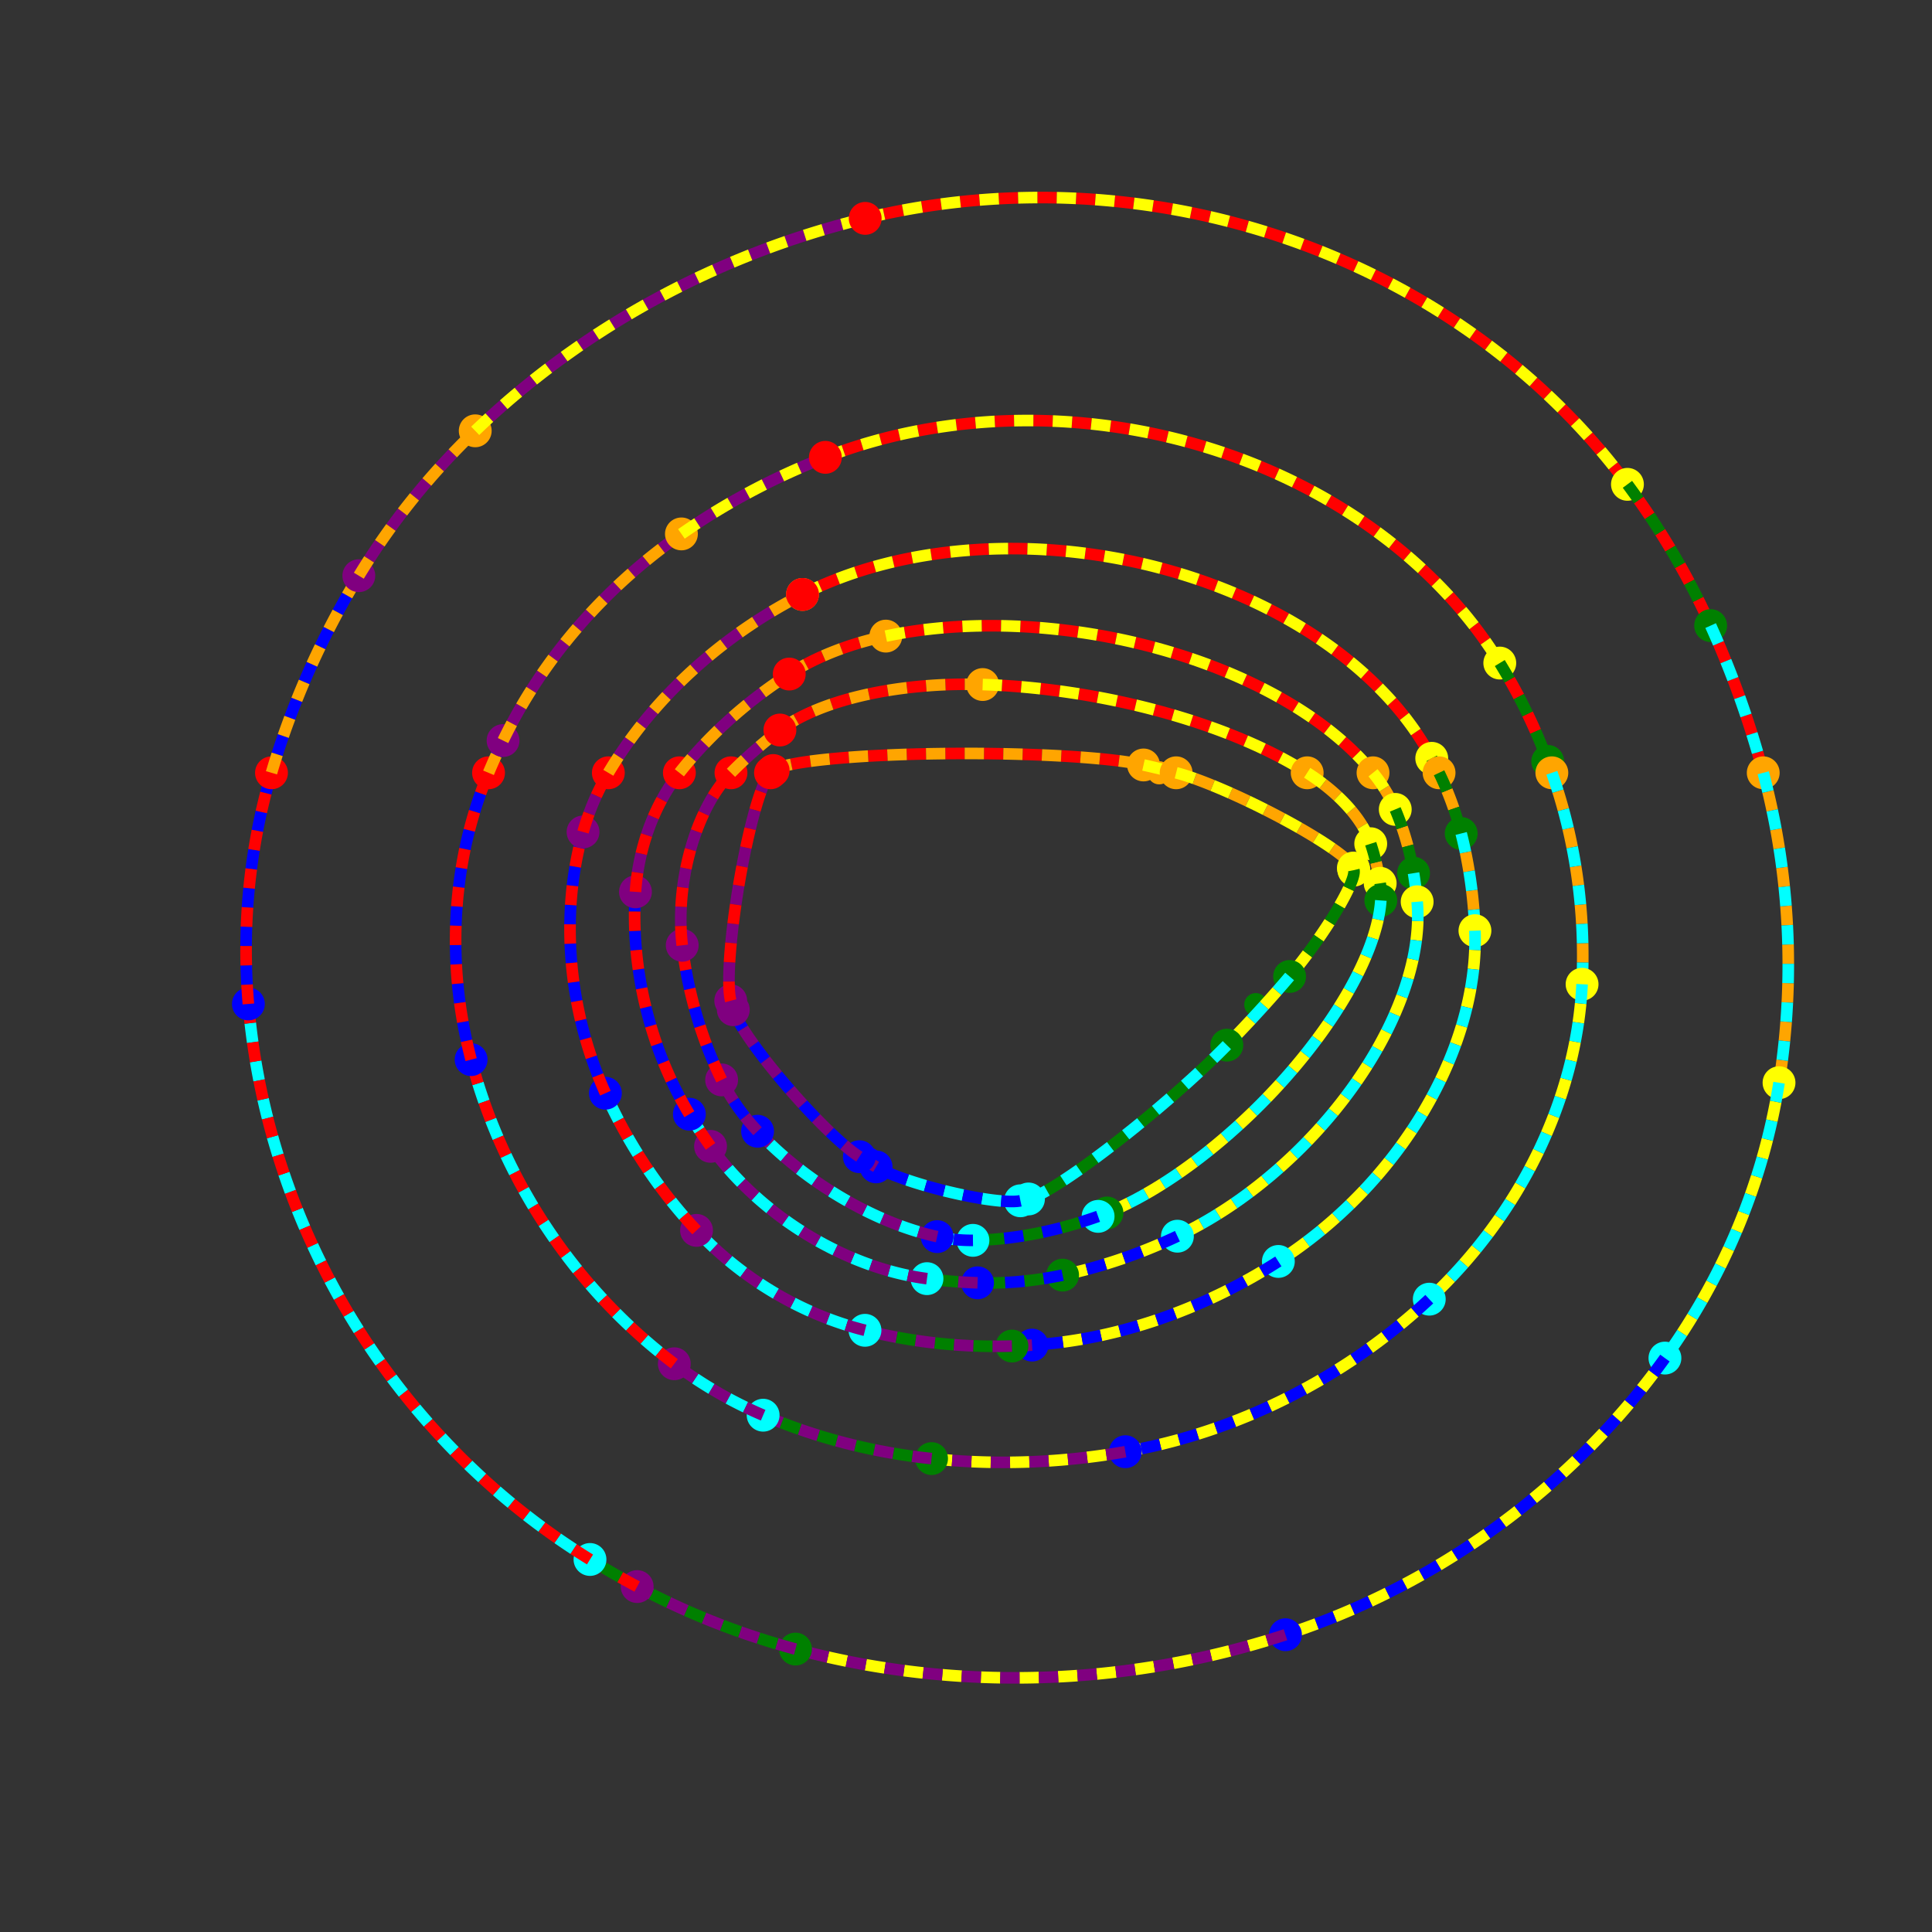 <?xml version="1.0" encoding="utf-8" ?>
<svg baseProfile="full" height="1000" version="1.1" width="1000" xmlns="http://www.w3.org/2000/svg" xmlns:ev="http://www.w3.org/2001/xml-events" xmlns:xlink="http://www.w3.org/1999/xlink"><rect width="100%" height="100%" fill="#333333" stroke="none"/><defs /><circle cx="400" cy="400" fill="red" r="5" stroke="red" stroke-width="2" /><circle cx="600" cy="400" fill="orange" r="5" stroke="orange" stroke-width="2" /><circle cx="700" cy="450" fill="yellow" r="5" stroke="yellow" stroke-width="2" /><circle cx="650" cy="520" fill="green" r="5" stroke="green" stroke-width="2" /><circle cx="530" cy="620" fill="cyan" r="5" stroke="cyan" stroke-width="2" /><circle cx="450" cy="600" fill="blue" r="5" stroke="blue" stroke-width="2" /><circle cx="380" cy="520" fill="purple" r="5" stroke="purple" stroke-width="2" /><g fill="none"><path d="M 400.196,398.824 A 100.5,10.012 0 0,1 591.891,395.945" stroke="red" stroke-dasharray="10,10" stroke-dashoffset="10" stroke-width="6" /><path d="M 400.196,398.824 A 100.5,10.012 0 0,1 591.891,395.945" stroke="orange" stroke-dasharray="10,10" stroke-dashoffset="0" stroke-width="6" /><circle cx="591.891" cy="395.945" fill="orange" r="8" stroke="orange" /><path d="M 591.891,395.945 A 156.402,36.558 9.462 0,1 608.771,400" stroke="red" stroke-dasharray="10,10" stroke-dashoffset="10" stroke-width="6" /><path d="M 591.891,395.945 A 156.402,36.558 9.462 0,1 608.771,400" stroke="yellow" stroke-dasharray="10,10" stroke-dashoffset="0" stroke-width="6" /><circle cx="608.771" cy="400" fill="orange" r="8" stroke="orange" /><path d="M 608.771,400 A 56.402,7.493 26.565 0,1 700.501,449.298" stroke="orange" stroke-dasharray="10,10" stroke-dashoffset="10" stroke-width="6" /><path d="M 608.771,400 A 56.402,7.493 26.565 0,1 700.501,449.298" stroke="yellow" stroke-dasharray="10,10" stroke-dashoffset="0" stroke-width="6" /><circle cx="700.501" cy="449.298" fill="yellow" r="8" stroke="yellow" /><path d="M 700.501,449.298 A 99.413,75.22 67.38 0,1 700.77,450.385" stroke="orange" stroke-dasharray="10,10" stroke-dashoffset="10" stroke-width="6" /><path d="M 700.501,449.298 A 99.413,75.22 67.38 0,1 700.77,450.385" stroke="green" stroke-dasharray="10,10" stroke-dashoffset="0" stroke-width="6" /><circle cx="700.77" cy="450.385" fill="yellow" r="8" stroke="yellow" /><path d="M 700.77,450.385 A 43.512,6.577 125.538 0,1 667.495,505.421" stroke="yellow" stroke-dasharray="10,10" stroke-dashoffset="10" stroke-width="6" /><path d="M 700.77,450.385 A 43.512,6.577 125.538 0,1 667.495,505.421" stroke="green" stroke-dasharray="10,10" stroke-dashoffset="0" stroke-width="6" /><circle cx="667.495" cy="505.421" fill="green" r="8" stroke="green" /><path d="M 667.495,505.421 A 121.614,18.439 135 0,1 635.027,540.962" stroke="yellow" stroke-dasharray="10,10" stroke-dashoffset="10" stroke-width="6" /><path d="M 667.495,505.421 A 121.614,18.439 135 0,1 635.027,540.962" stroke="cyan" stroke-dasharray="10,10" stroke-dashoffset="0" stroke-width="6" /><circle cx="635.027" cy="540.962" fill="green" r="8" stroke="green" /><path d="M 635.027,540.962 A 78.602,8.852 140.194 0,1 532.337,620.584" stroke="green" stroke-dasharray="10,10" stroke-dashoffset="10" stroke-width="6" /><path d="M 635.027,540.962 A 78.602,8.852 140.194 0,1 532.337,620.584" stroke="cyan" stroke-dasharray="10,10" stroke-dashoffset="0" stroke-width="6" /><circle cx="532.337" cy="620.584" fill="cyan" r="8" stroke="cyan" /><path d="M 532.337,620.584 A 119.834,52.536 158.199 0,1 528.169,621.526" stroke="green" stroke-dasharray="10,10" stroke-dashoffset="10" stroke-width="6" /><path d="M 532.337,620.584 A 119.834,52.536 158.199 0,1 528.169,621.526" stroke="blue" stroke-dasharray="10,10" stroke-dashoffset="0" stroke-width="6" /><circle cx="528.169" cy="621.526" fill="cyan" r="8" stroke="cyan" /><path d="M 528.169,621.526 A 41.731,6.441 -165.964 0,1 453.473,603.969" stroke="cyan" stroke-dasharray="10,10" stroke-dashoffset="10" stroke-width="6" /><path d="M 528.169,621.526 A 41.731,6.441 -165.964 0,1 453.473,603.969" stroke="blue" stroke-dasharray="10,10" stroke-dashoffset="0" stroke-width="6" /><circle cx="453.473" cy="603.969" fill="blue" r="8" stroke="blue" /><path d="M 453.473,603.969 A 94.882,29.624 -146.31 0,1 444.816,598.704" stroke="cyan" stroke-dasharray="10,10" stroke-dashoffset="10" stroke-width="6" /><path d="M 453.473,603.969 A 94.882,29.624 -146.31 0,1 444.816,598.704" stroke="purple" stroke-dasharray="10,10" stroke-dashoffset="0" stroke-width="6" /><circle cx="444.816" cy="598.704" fill="blue" r="8" stroke="blue" /><path d="M 444.816,598.704 A 53.651,7.308 -131.186 0,1 379.56,522.64" stroke="blue" stroke-dasharray="10,10" stroke-dashoffset="10" stroke-width="6" /><path d="M 444.816,598.704 A 53.651,7.308 -131.186 0,1 379.56,522.64" stroke="purple" stroke-dasharray="10,10" stroke-dashoffset="0" stroke-width="6" /><circle cx="379.56" cy="522.64" fill="purple" r="8" stroke="purple" /><path d="M 379.56,522.64 A 114.478,49.803 -104.036 0,1 378.233,517.98" stroke="blue" stroke-dasharray="10,10" stroke-dashoffset="10" stroke-width="6" /><path d="M 379.56,522.64 A 114.478,49.803 -104.036 0,1 378.233,517.98" stroke="red" stroke-dasharray="10,10" stroke-dashoffset="0" stroke-width="6" /><circle cx="378.233" cy="517.98" fill="purple" r="8" stroke="purple" /><path d="M 378.233,517.98 A 61.328,7.815 -80.538 0,1 398.81,400" stroke="purple" stroke-dasharray="10,10" stroke-dashoffset="10" stroke-width="6" /><path d="M 378.233,517.98 A 61.328,7.815 -80.538 0,1 398.81,400" stroke="red" stroke-dasharray="10,10" stroke-dashoffset="0" stroke-width="6" /><circle cx="398.81" cy="400.0" fill="red" r="8" stroke="red" /><path d="M 398.81,400 A 161.328,101.62 -28.61 0,1 400.196,398.824" stroke="purple" stroke-dasharray="10,10" stroke-dashoffset="10" stroke-width="6" /><path d="M 398.81,400 A 161.328,101.62 -28.61 0,1 400.196,398.824" stroke="orange" stroke-dasharray="10,10" stroke-dashoffset="0" stroke-width="6" /><circle cx="400.196" cy="398.824" fill="red" r="8" stroke="red" /><path d="M 403.69,377.86 A 110,45.826 0 0,1 508.631,354.316" stroke="red" stroke-dasharray="10,10" stroke-dashoffset="10" stroke-width="6" /><path d="M 403.69,377.86 A 110,45.826 0 0,1 508.631,354.316" stroke="orange" stroke-dasharray="10,10" stroke-dashoffset="0" stroke-width="6" /><circle cx="508.631" cy="354.316" fill="orange" r="8" stroke="orange" /><path d="M 508.631,354.316 A 165.902,66.32 9.462 0,1 676.598,400" stroke="red" stroke-dasharray="10,10" stroke-dashoffset="10" stroke-width="6" /><path d="M 508.631,354.316 A 165.902,66.32 9.462 0,1 676.598,400" stroke="yellow" stroke-dasharray="10,10" stroke-dashoffset="0" stroke-width="6" /><circle cx="676.598" cy="400" fill="orange" r="8" stroke="orange" /><path d="M 676.598,400 A 65.902,34.9 26.565 0,1 709.488,436.717" stroke="orange" stroke-dasharray="10,10" stroke-dashoffset="10" stroke-width="6" /><path d="M 676.598,400 A 65.902,34.9 26.565 0,1 709.488,436.717" stroke="yellow" stroke-dasharray="10,10" stroke-dashoffset="0" stroke-width="6" /><circle cx="709.488" cy="436.717" fill="yellow" r="8" stroke="yellow" /><path d="M 709.488,436.717 A 108.913,87.391 67.38 0,1 714.381,457.191" stroke="orange" stroke-dasharray="10,10" stroke-dashoffset="10" stroke-width="6" /><path d="M 709.488,436.717 A 108.913,87.391 67.38 0,1 714.381,457.191" stroke="green" stroke-dasharray="10,10" stroke-dashoffset="0" stroke-width="6" /><circle cx="714.381" cy="457.191" fill="yellow" r="8" stroke="yellow" /><path d="M 714.381,457.191 A 53.012,30.988 125.538 0,1 714.71,466.075" stroke="yellow" stroke-dasharray="10,10" stroke-dashoffset="10" stroke-width="6" /><path d="M 714.381,457.191 A 53.012,30.988 125.538 0,1 714.71,466.075" stroke="green" stroke-dasharray="10,10" stroke-dashoffset="0" stroke-width="6" /><circle cx="714.71" cy="466.075" fill="green" r="8" stroke="green" /><path d="M 714.71,466.075 A 131.114,52.354 135 0,1 572.972,627.839" stroke="yellow" stroke-dasharray="10,10" stroke-dashoffset="10" stroke-width="6" /><path d="M 714.71,466.075 A 131.114,52.354 135 0,1 572.972,627.839" stroke="cyan" stroke-dasharray="10,10" stroke-dashoffset="0" stroke-width="6" /><circle cx="572.972" cy="627.839" fill="green" r="8" stroke="green" /><path d="M 572.972,627.839 A 88.102,40.768 140.194 0,1 568.372,629.593" stroke="green" stroke-dasharray="10,10" stroke-dashoffset="10" stroke-width="6" /><path d="M 572.972,627.839 A 88.102,40.768 140.194 0,1 568.372,629.593" stroke="cyan" stroke-dasharray="10,10" stroke-dashoffset="0" stroke-width="6" /><circle cx="568.372" cy="629.593" fill="cyan" r="8" stroke="cyan" /><path d="M 568.372,629.593 A 129.334,71.604 158.199 0,1 503.598,642.001" stroke="green" stroke-dasharray="10,10" stroke-dashoffset="10" stroke-width="6" /><path d="M 568.372,629.593 A 129.334,71.604 158.199 0,1 503.598,642.001" stroke="blue" stroke-dasharray="10,10" stroke-dashoffset="0" stroke-width="6" /><circle cx="503.598" cy="642.001" fill="cyan" r="8" stroke="cyan" /><path d="M 503.598,642.001 A 51.231,30.408 -165.964 0,1 485.063,640.072" stroke="cyan" stroke-dasharray="10,10" stroke-dashoffset="10" stroke-width="6" /><path d="M 503.598,642.001 A 51.231,30.408 -165.964 0,1 485.063,640.072" stroke="blue" stroke-dasharray="10,10" stroke-dashoffset="0" stroke-width="6" /><circle cx="485.063" cy="640.072" fill="blue" r="8" stroke="blue" /><path d="M 485.063,640.072 A 104.382,52.636 -146.31 0,1 392.122,585.531" stroke="cyan" stroke-dasharray="10,10" stroke-dashoffset="10" stroke-width="6" /><path d="M 485.063,640.072 A 104.382,52.636 -146.31 0,1 392.122,585.531" stroke="purple" stroke-dasharray="10,10" stroke-dashoffset="0" stroke-width="6" /><circle cx="392.122" cy="585.531" fill="blue" r="8" stroke="blue" /><path d="M 392.122,585.531 A 63.151,34.103 -131.186 0,1 373.507,558.955" stroke="blue" stroke-dasharray="10,10" stroke-dashoffset="10" stroke-width="6" /><path d="M 392.122,585.531 A 63.151,34.103 -131.186 0,1 373.507,558.955" stroke="purple" stroke-dasharray="10,10" stroke-dashoffset="0" stroke-width="6" /><circle cx="373.507" cy="558.955" fill="purple" r="8" stroke="purple" /><path d="M 373.507,558.955 A 123.978,68.889 -104.036 0,1 353.124,489.285" stroke="blue" stroke-dasharray="10,10" stroke-dashoffset="10" stroke-width="6" /><path d="M 373.507,558.955 A 123.978,68.889 -104.036 0,1 353.124,489.285" stroke="red" stroke-dasharray="10,10" stroke-dashoffset="0" stroke-width="6" /><circle cx="353.124" cy="489.285" fill="purple" r="8" stroke="purple" /><path d="M 353.124,489.285 A 70.828,36.284 -80.538 0,1 378.356,400" stroke="purple" stroke-dasharray="10,10" stroke-dashoffset="10" stroke-width="6" /><path d="M 353.124,489.285 A 70.828,36.284 -80.538 0,1 378.356,400" stroke="red" stroke-dasharray="10,10" stroke-dashoffset="0" stroke-width="6" /><circle cx="378.356" cy="400.0" fill="red" r="8" stroke="red" /><path d="M 378.356,400 A 170.828,116.112 -28.61 0,1 403.69,377.86" stroke="purple" stroke-dasharray="10,10" stroke-dashoffset="10" stroke-width="6" /><path d="M 378.356,400 A 170.828,116.112 -28.61 0,1 403.69,377.86" stroke="orange" stroke-dasharray="10,10" stroke-dashoffset="0" stroke-width="6" /><circle cx="403.69" cy="377.86" fill="red" r="8" stroke="red" /><path d="M 408.518,348.89 A 125,75 0 0,1 458.506,329.253" stroke="red" stroke-dasharray="10,10" stroke-dashoffset="10" stroke-width="6" /><path d="M 408.518,348.89 A 125,75 0 0,1 458.506,329.253" stroke="orange" stroke-dasharray="10,10" stroke-dashoffset="0" stroke-width="6" /><circle cx="458.506" cy="329.253" fill="orange" r="8" stroke="orange" /><path d="M 458.506,329.253 A 180.902,97.982 9.462 0,1 710.676,400" stroke="red" stroke-dasharray="10,10" stroke-dashoffset="10" stroke-width="6" /><path d="M 458.506,329.253 A 180.902,97.982 9.462 0,1 710.676,400" stroke="yellow" stroke-dasharray="10,10" stroke-dashoffset="0" stroke-width="6" /><circle cx="710.676" cy="400" fill="orange" r="8" stroke="orange" /><path d="M 710.676,400 A 80.902,58.481 26.565 0,1 722.181,418.946" stroke="orange" stroke-dasharray="10,10" stroke-dashoffset="10" stroke-width="6" /><path d="M 710.676,400 A 80.902,58.481 26.565 0,1 722.181,418.946" stroke="yellow" stroke-dasharray="10,10" stroke-dashoffset="0" stroke-width="6" /><circle cx="722.181" cy="418.946" fill="yellow" r="8" stroke="yellow" /><path d="M 722.181,418.946 A 123.913,105.497 67.38 0,1 731.655,451.954" stroke="orange" stroke-dasharray="10,10" stroke-dashoffset="10" stroke-width="6" /><path d="M 722.181,418.946 A 123.913,105.497 67.38 0,1 731.655,451.954" stroke="green" stroke-dasharray="10,10" stroke-dashoffset="0" stroke-width="6" /><circle cx="731.655" cy="451.954" fill="green" r="8" stroke="green" /><path d="M 731.655,451.954 A 202.016,165.787 107.65 0,1 733.515,466.757" stroke="orange" stroke-dasharray="10,10" stroke-dashoffset="10" stroke-width="6" /><path d="M 731.655,451.954 A 202.016,165.787 107.65 0,1 733.515,466.757" stroke="cyan" stroke-dasharray="10,10" stroke-dashoffset="0" stroke-width="6" /><circle cx="733.515" cy="466.757" fill="yellow" r="8" stroke="yellow" /><path d="M 733.515,466.757 A 146.114,83.062 135 0,1 609.43,639.857" stroke="yellow" stroke-dasharray="10,10" stroke-dashoffset="10" stroke-width="6" /><path d="M 733.515,466.757 A 146.114,83.062 135 0,1 609.43,639.857" stroke="cyan" stroke-dasharray="10,10" stroke-dashoffset="0" stroke-width="6" /><circle cx="609.43" cy="639.857" fill="cyan" r="8" stroke="cyan" /><path d="M 609.43,639.857 A 187.345,117.678 149.036 0,1 549.999,660.001" stroke="yellow" stroke-dasharray="10,10" stroke-dashoffset="10" stroke-width="6" /><path d="M 609.43,639.857 A 187.345,117.678 149.036 0,1 549.999,660.001" stroke="blue" stroke-dasharray="10,10" stroke-dashoffset="0" stroke-width="6" /><circle cx="549.999" cy="660.001" fill="green" r="8" stroke="green" /><path d="M 549.999,660.001 A 144.334,96.084 158.199 0,1 505.987,663.985" stroke="green" stroke-dasharray="10,10" stroke-dashoffset="10" stroke-width="6" /><path d="M 549.999,660.001 A 144.334,96.084 158.199 0,1 505.987,663.985" stroke="blue" stroke-dasharray="10,10" stroke-dashoffset="0" stroke-width="6" /><circle cx="505.987" cy="663.985" fill="blue" r="8" stroke="blue" /><path d="M 505.987,663.985 A 197.484,144.135 180 0,1 479.806,661.828" stroke="green" stroke-dasharray="10,10" stroke-dashoffset="10" stroke-width="6" /><path d="M 505.987,663.985 A 197.484,144.135 180 0,1 479.806,661.828" stroke="purple" stroke-dasharray="10,10" stroke-dashoffset="0" stroke-width="6" /><circle cx="479.806" cy="661.828" fill="cyan" r="8" stroke="cyan" /><path d="M 479.806,661.828 A 119.382,78.275 -146.31 0,1 367.775,593.352" stroke="cyan" stroke-dasharray="10,10" stroke-dashoffset="10" stroke-width="6" /><path d="M 479.806,661.828 A 119.382,78.275 -146.31 0,1 367.775,593.352" stroke="purple" stroke-dasharray="10,10" stroke-dashoffset="0" stroke-width="6" /><circle cx="367.775" cy="593.352" fill="purple" r="8" stroke="purple" /><path d="M 367.775,593.352 A 180.209,127.084 -120.579 0,1 356.815,576.704" stroke="cyan" stroke-dasharray="10,10" stroke-dashoffset="10" stroke-width="6" /><path d="M 367.775,593.352 A 180.209,127.084 -120.579 0,1 356.815,576.704" stroke="red" stroke-dasharray="10,10" stroke-dashoffset="0" stroke-width="6" /><circle cx="356.815" cy="576.704" fill="blue" r="8" stroke="blue" /><path d="M 356.815,576.704 A 138.978,93.22 -104.036 0,1 328.912,461.614" stroke="blue" stroke-dasharray="10,10" stroke-dashoffset="10" stroke-width="6" /><path d="M 356.815,576.704 A 138.978,93.22 -104.036 0,1 328.912,461.614" stroke="red" stroke-dasharray="10,10" stroke-dashoffset="0" stroke-width="6" /><circle cx="328.912" cy="461.614" fill="purple" r="8" stroke="purple" /><path d="M 328.912,461.614 A 85.828,60.551 -80.538 0,1 351.648,400" stroke="purple" stroke-dasharray="10,10" stroke-dashoffset="10" stroke-width="6" /><path d="M 328.912,461.614 A 85.828,60.551 -80.538 0,1 351.648,400" stroke="red" stroke-dasharray="10,10" stroke-dashoffset="0" stroke-width="6" /><circle cx="351.648" cy="400.0" fill="red" r="8" stroke="red" /><path d="M 351.648,400 A 185.828,137.229 -28.61 0,1 408.518,348.89" stroke="purple" stroke-dasharray="10,10" stroke-dashoffset="10" stroke-width="6" /><path d="M 351.648,400 A 185.828,137.229 -28.61 0,1 408.518,348.89" stroke="orange" stroke-dasharray="10,10" stroke-dashoffset="0" stroke-width="6" /><circle cx="408.518" cy="348.89" fill="red" r="8" stroke="red" /><path d="M 415.386,307.683 A 205.902,138.818 9.462 0,1 741.067,392.506" stroke="red" stroke-dasharray="10,10" stroke-dashoffset="10" stroke-width="6" /><path d="M 415.386,307.683 A 205.902,138.818 9.462 0,1 741.067,392.506" stroke="yellow" stroke-dasharray="10,10" stroke-dashoffset="0" stroke-width="6" /><circle cx="741.067" cy="392.506" fill="yellow" r="8" stroke="yellow" /><path d="M 741.067,392.506 A 248.913,206.719 25.641 0,1 744.861,400" stroke="red" stroke-dasharray="10,10" stroke-dashoffset="10" stroke-width="6" /><path d="M 741.067,392.506 A 248.913,206.719 25.641 0,1 744.861,400" stroke="green" stroke-dasharray="10,10" stroke-dashoffset="0" stroke-width="6" /><circle cx="744.861" cy="400" fill="orange" r="8" stroke="orange" /><path d="M 744.861,400 A 148.913,133.978 67.38 0,1 756.314,431.405" stroke="orange" stroke-dasharray="10,10" stroke-dashoffset="10" stroke-width="6" /><path d="M 744.861,400 A 148.913,133.978 67.38 0,1 756.314,431.405" stroke="green" stroke-dasharray="10,10" stroke-dashoffset="0" stroke-width="6" /><circle cx="756.314" cy="431.405" fill="green" r="8" stroke="green" /><path d="M 756.314,431.405 A 227.016,195.477 107.65 0,1 763.427,481.714" stroke="orange" stroke-dasharray="10,10" stroke-dashoffset="10" stroke-width="6" /><path d="M 756.314,431.405 A 227.016,195.477 107.65 0,1 763.427,481.714" stroke="cyan" stroke-dasharray="10,10" stroke-dashoffset="0" stroke-width="6" /><circle cx="763.427" cy="481.714" fill="yellow" r="8" stroke="yellow" /><path d="M 763.427,481.714 A 171.114,121.779 135 0,1 661.67,652.917" stroke="yellow" stroke-dasharray="10,10" stroke-dashoffset="10" stroke-width="6" /><path d="M 763.427,481.714 A 171.114,121.779 135 0,1 661.67,652.917" stroke="cyan" stroke-dasharray="10,10" stroke-dashoffset="0" stroke-width="6" /><circle cx="661.67" cy="652.917" fill="cyan" r="8" stroke="cyan" /><path d="M 661.67,652.917 A 212.345,154.404 149.036 0,1 534.188,696.215" stroke="yellow" stroke-dasharray="10,10" stroke-dashoffset="10" stroke-width="6" /><path d="M 661.67,652.917 A 212.345,154.404 149.036 0,1 534.188,696.215" stroke="blue" stroke-dasharray="10,10" stroke-dashoffset="0" stroke-width="6" /><circle cx="534.188" cy="696.215" fill="blue" r="8" stroke="blue" /><path d="M 534.188,696.215 A 265.496,208.957 167.661 0,1 523.78,696.708" stroke="yellow" stroke-dasharray="10,10" stroke-dashoffset="10" stroke-width="6" /><path d="M 534.188,696.215 A 265.496,208.957 167.661 0,1 523.78,696.708" stroke="purple" stroke-dasharray="10,10" stroke-dashoffset="0" stroke-width="6" /><circle cx="523.78" cy="696.708" fill="green" r="8" stroke="green" /><path d="M 523.78,696.708 A 222.484,176.845 180 0,1 447.721,688.566" stroke="green" stroke-dasharray="10,10" stroke-dashoffset="10" stroke-width="6" /><path d="M 523.78,696.708 A 222.484,176.845 180 0,1 447.721,688.566" stroke="purple" stroke-dasharray="10,10" stroke-dashoffset="0" stroke-width="6" /><circle cx="447.721" cy="688.566" fill="cyan" r="8" stroke="cyan" /><path d="M 447.721,688.566 A 144.382,112.788 -146.31 0,1 360.526,636.843" stroke="cyan" stroke-dasharray="10,10" stroke-dashoffset="10" stroke-width="6" /><path d="M 447.721,688.566 A 144.382,112.788 -146.31 0,1 360.526,636.843" stroke="purple" stroke-dasharray="10,10" stroke-dashoffset="0" stroke-width="6" /><circle cx="360.526" cy="636.843" fill="purple" r="8" stroke="purple" /><path d="M 360.526,636.843 A 205.209,160.58 -120.579 0,1 313.357,565.839" stroke="cyan" stroke-dasharray="10,10" stroke-dashoffset="10" stroke-width="6" /><path d="M 360.526,636.843 A 205.209,160.58 -120.579 0,1 313.357,565.839" stroke="red" stroke-dasharray="10,10" stroke-dashoffset="0" stroke-width="6" /><circle cx="313.357" cy="565.839" fill="blue" r="8" stroke="blue" /><path d="M 313.357,565.839 A 163.978,127.53 -104.036 0,1 301.783,430.609" stroke="blue" stroke-dasharray="10,10" stroke-dashoffset="10" stroke-width="6" /><path d="M 313.357,565.839 A 163.978,127.53 -104.036 0,1 301.783,430.609" stroke="red" stroke-dasharray="10,10" stroke-dashoffset="0" stroke-width="6" /><circle cx="301.783" cy="430.609" fill="purple" r="8" stroke="purple" /><path d="M 301.783,430.609 A 110.828,92.643 -80.538 0,1 314.877,400" stroke="purple" stroke-dasharray="10,10" stroke-dashoffset="10" stroke-width="6" /><path d="M 301.783,430.609 A 110.828,92.643 -80.538 0,1 314.877,400" stroke="red" stroke-dasharray="10,10" stroke-dashoffset="0" stroke-width="6" /><circle cx="314.877" cy="400.0" fill="red" r="8" stroke="red" /><path d="M 314.877,400 A 210.828,169.553 -28.61 0,1 415.376,307.688" stroke="purple" stroke-dasharray="10,10" stroke-dashoffset="10" stroke-width="6" /><path d="M 314.877,400 A 210.828,169.553 -28.61 0,1 415.376,307.688" stroke="orange" stroke-dasharray="10,10" stroke-dashoffset="0" stroke-width="6" /><circle cx="415.376" cy="307.688" fill="orange" r="8" stroke="orange" /><path d="M 415.376,307.688 A 266.729,210.522 -12.339 0,1 415.386,307.683" stroke="purple" stroke-dasharray="10,10" stroke-dashoffset="10" stroke-width="6" /><path d="M 415.376,307.688 A 266.729,210.522 -12.339 0,1 415.386,307.683" stroke="yellow" stroke-dasharray="10,10" stroke-dashoffset="0" stroke-width="6" /><circle cx="415.386" cy="307.683" fill="red" r="8" stroke="red" /><path d="M 427.214,236.717 A 255.902,205.817 9.462 0,1 776.288,343.196" stroke="red" stroke-dasharray="10,10" stroke-dashoffset="10" stroke-width="6" /><path d="M 427.214,236.717 A 255.902,205.817 9.462 0,1 776.288,343.196" stroke="yellow" stroke-dasharray="10,10" stroke-dashoffset="0" stroke-width="6" /><circle cx="776.288" cy="343.196" fill="yellow" r="8" stroke="yellow" /><path d="M 776.288,343.196 A 298.913,264.81 25.641 0,1 801.098,394.085" stroke="red" stroke-dasharray="10,10" stroke-dashoffset="10" stroke-width="6" /><path d="M 776.288,343.196 A 298.913,264.81 25.641 0,1 801.098,394.085" stroke="green" stroke-dasharray="10,10" stroke-dashoffset="0" stroke-width="6" /><circle cx="801.098" cy="394.085" fill="green" r="8" stroke="green" /><path d="M 801.098,394.085 A 377.016,354.705 59.421 0,1 803.236,400" stroke="red" stroke-dasharray="10,10" stroke-dashoffset="10" stroke-width="6" /><path d="M 801.098,394.085 A 377.016,354.705 59.421 0,1 803.236,400" stroke="cyan" stroke-dasharray="10,10" stroke-dashoffset="0" stroke-width="6" /><circle cx="803.236" cy="400.0" fill="orange" r="8" stroke="orange" /><path d="M 803.236,400 A 277.016,251.819 107.65 0,1 818.881,509.441" stroke="orange" stroke-dasharray="10,10" stroke-dashoffset="10" stroke-width="6" /><path d="M 803.236,400 A 277.016,251.819 107.65 0,1 818.881,509.441" stroke="cyan" stroke-dasharray="10,10" stroke-dashoffset="0" stroke-width="6" /><circle cx="818.881" cy="509.441" fill="yellow" r="8" stroke="yellow" /><path d="M 818.881,509.441 A 221.114,185.584 135 0,1 739.792,672.448" stroke="yellow" stroke-dasharray="10,10" stroke-dashoffset="10" stroke-width="6" /><path d="M 818.881,509.441 A 221.114,185.584 135 0,1 739.792,672.448" stroke="cyan" stroke-dasharray="10,10" stroke-dashoffset="0" stroke-width="6" /><circle cx="739.792" cy="672.448" fill="cyan" r="8" stroke="cyan" /><path d="M 739.792,672.448 A 262.345,218.117 149.036 0,1 582.48,751.406" stroke="yellow" stroke-dasharray="10,10" stroke-dashoffset="10" stroke-width="6" /><path d="M 739.792,672.448 A 262.345,218.117 149.036 0,1 582.48,751.406" stroke="blue" stroke-dasharray="10,10" stroke-dashoffset="0" stroke-width="6" /><circle cx="582.48" cy="751.406" fill="blue" r="8" stroke="blue" /><path d="M 582.48,751.406 A 315.496,269.653 167.661 0,1 482.167,754.967" stroke="yellow" stroke-dasharray="10,10" stroke-dashoffset="10" stroke-width="6" /><path d="M 582.48,751.406 A 315.496,269.653 167.661 0,1 482.167,754.967" stroke="purple" stroke-dasharray="10,10" stroke-dashoffset="0" stroke-width="6" /><circle cx="482.167" cy="754.967" fill="green" r="8" stroke="green" /><path d="M 482.167,754.967 A 272.484,236.691 180 0,1 394.998,732.502" stroke="green" stroke-dasharray="10,10" stroke-dashoffset="10" stroke-width="6" /><path d="M 482.167,754.967 A 272.484,236.691 180 0,1 394.998,732.502" stroke="purple" stroke-dasharray="10,10" stroke-dashoffset="0" stroke-width="6" /><circle cx="394.998" cy="732.502" fill="cyan" r="8" stroke="cyan" /><path d="M 394.998,732.502 A 194.382,172.219 -146.31 0,1 349.02,705.878" stroke="cyan" stroke-dasharray="10,10" stroke-dashoffset="10" stroke-width="6" /><path d="M 394.998,732.502 A 194.382,172.219 -146.31 0,1 349.02,705.878" stroke="purple" stroke-dasharray="10,10" stroke-dashoffset="0" stroke-width="6" /><circle cx="349.02" cy="705.878" fill="purple" r="8" stroke="purple" /><path d="M 349.02,705.878 A 255.209,220.923 -120.579 0,1 243.85,548.462" stroke="cyan" stroke-dasharray="10,10" stroke-dashoffset="10" stroke-width="6" /><path d="M 349.02,705.878 A 255.209,220.923 -120.579 0,1 243.85,548.462" stroke="red" stroke-dasharray="10,10" stroke-dashoffset="0" stroke-width="6" /><circle cx="243.85" cy="548.462" fill="blue" r="8" stroke="blue" /><path d="M 243.85,548.462 A 213.978,187.515 -104.036 0,1 252.866,400" stroke="blue" stroke-dasharray="10,10" stroke-dashoffset="10" stroke-width="6" /><path d="M 243.85,548.462 A 213.978,187.515 -104.036 0,1 252.866,400" stroke="red" stroke-dasharray="10,10" stroke-dashoffset="0" stroke-width="6" /><circle cx="252.866" cy="400.0" fill="red" r="8" stroke="red" /><path d="M 252.866,400 A 313.978,288.023 -53.13 0,1 260.391,383.305" stroke="blue" stroke-dasharray="10,10" stroke-dashoffset="10" stroke-width="6" /><path d="M 252.866,400 A 313.978,288.023 -53.13 0,1 260.391,383.305" stroke="orange" stroke-dasharray="10,10" stroke-dashoffset="0" stroke-width="6" /><circle cx="260.391" cy="383.305" fill="purple" r="8" stroke="purple" /><path d="M 260.391,383.305 A 260.828,228.76 -28.61 0,1 352.705,276.353" stroke="purple" stroke-dasharray="10,10" stroke-dashoffset="10" stroke-width="6" /><path d="M 260.391,383.305 A 260.828,228.76 -28.61 0,1 352.705,276.353" stroke="orange" stroke-dasharray="10,10" stroke-dashoffset="0" stroke-width="6" /><circle cx="352.705" cy="276.353" fill="orange" r="8" stroke="orange" /><path d="M 352.705,276.353 A 316.729,271.095 -12.339 0,1 427.214,236.717" stroke="purple" stroke-dasharray="10,10" stroke-dashoffset="10" stroke-width="6" /><path d="M 352.705,276.353 A 316.729,271.095 -12.339 0,1 427.214,236.717" stroke="yellow" stroke-dasharray="10,10" stroke-dashoffset="0" stroke-width="6" /><circle cx="427.214" cy="236.717" fill="red" r="8" stroke="red" /><path d="M 447.828,113.032 A 355.902,321.778 9.462 0,1 842.36,250.696" stroke="red" stroke-dasharray="10,10" stroke-dashoffset="10" stroke-width="6" /><path d="M 447.828,113.032 A 355.902,321.778 9.462 0,1 842.36,250.696" stroke="yellow" stroke-dasharray="10,10" stroke-dashoffset="0" stroke-width="6" /><circle cx="842.36" cy="250.696" fill="yellow" r="8" stroke="yellow" /><path d="M 842.36,250.696 A 398.913,374.041 25.641 0,1 885.427,323.811" stroke="red" stroke-dasharray="10,10" stroke-dashoffset="10" stroke-width="6" /><path d="M 842.36,250.696 A 398.913,374.041 25.641 0,1 885.427,323.811" stroke="green" stroke-dasharray="10,10" stroke-dashoffset="0" stroke-width="6" /><circle cx="885.427" cy="323.811" fill="green" r="8" stroke="green" /><path d="M 885.427,323.811 A 477.016,459.586 59.421 0,1 912.648,400" stroke="red" stroke-dasharray="10,10" stroke-dashoffset="10" stroke-width="6" /><path d="M 885.427,323.811 A 477.016,459.586 59.421 0,1 912.648,400" stroke="cyan" stroke-dasharray="10,10" stroke-dashoffset="0" stroke-width="6" /><circle cx="912.648" cy="400" fill="orange" r="8" stroke="orange" /><path d="M 912.648,400 A 377.016,358.909 107.65 0,1 920.824,560.412" stroke="orange" stroke-dasharray="10,10" stroke-dashoffset="10" stroke-width="6" /><path d="M 912.648,400 A 377.016,358.909 107.65 0,1 920.824,560.412" stroke="cyan" stroke-dasharray="10,10" stroke-dashoffset="0" stroke-width="6" /><circle cx="920.824" cy="560.412" fill="yellow" r="8" stroke="yellow" /><path d="M 920.824,560.412 A 321.114,297.765 135 0,1 861.769,702.942" stroke="yellow" stroke-dasharray="10,10" stroke-dashoffset="10" stroke-width="6" /><path d="M 920.824,560.412 A 321.114,297.765 135 0,1 861.769,702.942" stroke="cyan" stroke-dasharray="10,10" stroke-dashoffset="0" stroke-width="6" /><circle cx="861.769" cy="702.942" fill="cyan" r="8" stroke="cyan" /><path d="M 861.769,702.942 A 362.345,331.729 149.036 0,1 665.363,846.13" stroke="yellow" stroke-dasharray="10,10" stroke-dashoffset="10" stroke-width="6" /><path d="M 861.769,702.942 A 362.345,331.729 149.036 0,1 665.363,846.13" stroke="blue" stroke-dasharray="10,10" stroke-dashoffset="0" stroke-width="6" /><circle cx="665.363" cy="846.13" fill="blue" r="8" stroke="blue" /><path d="M 665.363,846.13 A 415.496,381.853 167.661 0,1 411.747,853.555" stroke="yellow" stroke-dasharray="10,10" stroke-dashoffset="10" stroke-width="6" /><path d="M 665.363,846.13 A 415.496,381.853 167.661 0,1 411.747,853.555" stroke="purple" stroke-dasharray="10,10" stroke-dashoffset="0" stroke-width="6" /><circle cx="411.747" cy="853.555" fill="green" r="8" stroke="green" /><path d="M 411.747,853.555 A 372.484,347.159 180 0,1 329.799,821.207" stroke="green" stroke-dasharray="10,10" stroke-dashoffset="10" stroke-width="6" /><path d="M 411.747,853.555 A 372.484,347.159 180 0,1 329.799,821.207" stroke="purple" stroke-dasharray="10,10" stroke-dashoffset="0" stroke-width="6" /><circle cx="329.799" cy="821.207" fill="purple" r="8" stroke="purple" /><path d="M 329.799,821.207 A 433.312,410.529 -154.359 0,1 305.381,807.182" stroke="green" stroke-dasharray="10,10" stroke-dashoffset="10" stroke-width="6" /><path d="M 329.799,821.207 A 433.312,410.529 -154.359 0,1 305.381,807.182" stroke="red" stroke-dasharray="10,10" stroke-dashoffset="0" stroke-width="6" /><circle cx="305.381" cy="807.182" fill="cyan" r="8" stroke="cyan" /><path d="M 305.381,807.182 A 355.209,331.434 -120.579 0,1 128.567,519.642" stroke="cyan" stroke-dasharray="10,10" stroke-dashoffset="10" stroke-width="6" /><path d="M 305.381,807.182 A 355.209,331.434 -120.579 0,1 128.567,519.642" stroke="red" stroke-dasharray="10,10" stroke-dashoffset="0" stroke-width="6" /><circle cx="128.567" cy="519.642" fill="blue" r="8" stroke="blue" /><path d="M 128.567,519.642 A 313.978,296.576 -104.036 0,1 140.522,400" stroke="blue" stroke-dasharray="10,10" stroke-dashoffset="10" stroke-width="6" /><path d="M 128.567,519.642 A 313.978,296.576 -104.036 0,1 140.522,400" stroke="red" stroke-dasharray="10,10" stroke-dashoffset="0" stroke-width="6" /><circle cx="140.522" cy="400.0" fill="red" r="8" stroke="red" /><path d="M 140.522,400 A 413.978,394.656 -53.13 0,1 185.733,297.981" stroke="blue" stroke-dasharray="10,10" stroke-dashoffset="10" stroke-width="6" /><path d="M 140.522,400 A 413.978,394.656 -53.13 0,1 185.733,297.981" stroke="orange" stroke-dasharray="10,10" stroke-dashoffset="0" stroke-width="6" /><circle cx="185.733" cy="297.981" fill="purple" r="8" stroke="purple" /><path d="M 185.733,297.981 A 360.828,338.373 -28.61 0,1 245.979,222.99" stroke="purple" stroke-dasharray="10,10" stroke-dashoffset="10" stroke-width="6" /><path d="M 185.733,297.981 A 360.828,338.373 -28.61 0,1 245.979,222.99" stroke="orange" stroke-dasharray="10,10" stroke-dashoffset="0" stroke-width="6" /><circle cx="245.979" cy="222.99" fill="orange" r="8" stroke="orange" /><path d="M 245.979,222.99 A 416.729,383.195 -12.339 0,1 447.828,113.032" stroke="purple" stroke-dasharray="10,10" stroke-dashoffset="10" stroke-width="6" /><path d="M 245.979,222.99 A 416.729,383.195 -12.339 0,1 447.828,113.032" stroke="yellow" stroke-dasharray="10,10" stroke-dashoffset="0" stroke-width="6" /><circle cx="447.828" cy="113.032" fill="red" r="8" stroke="red" /></g></svg>